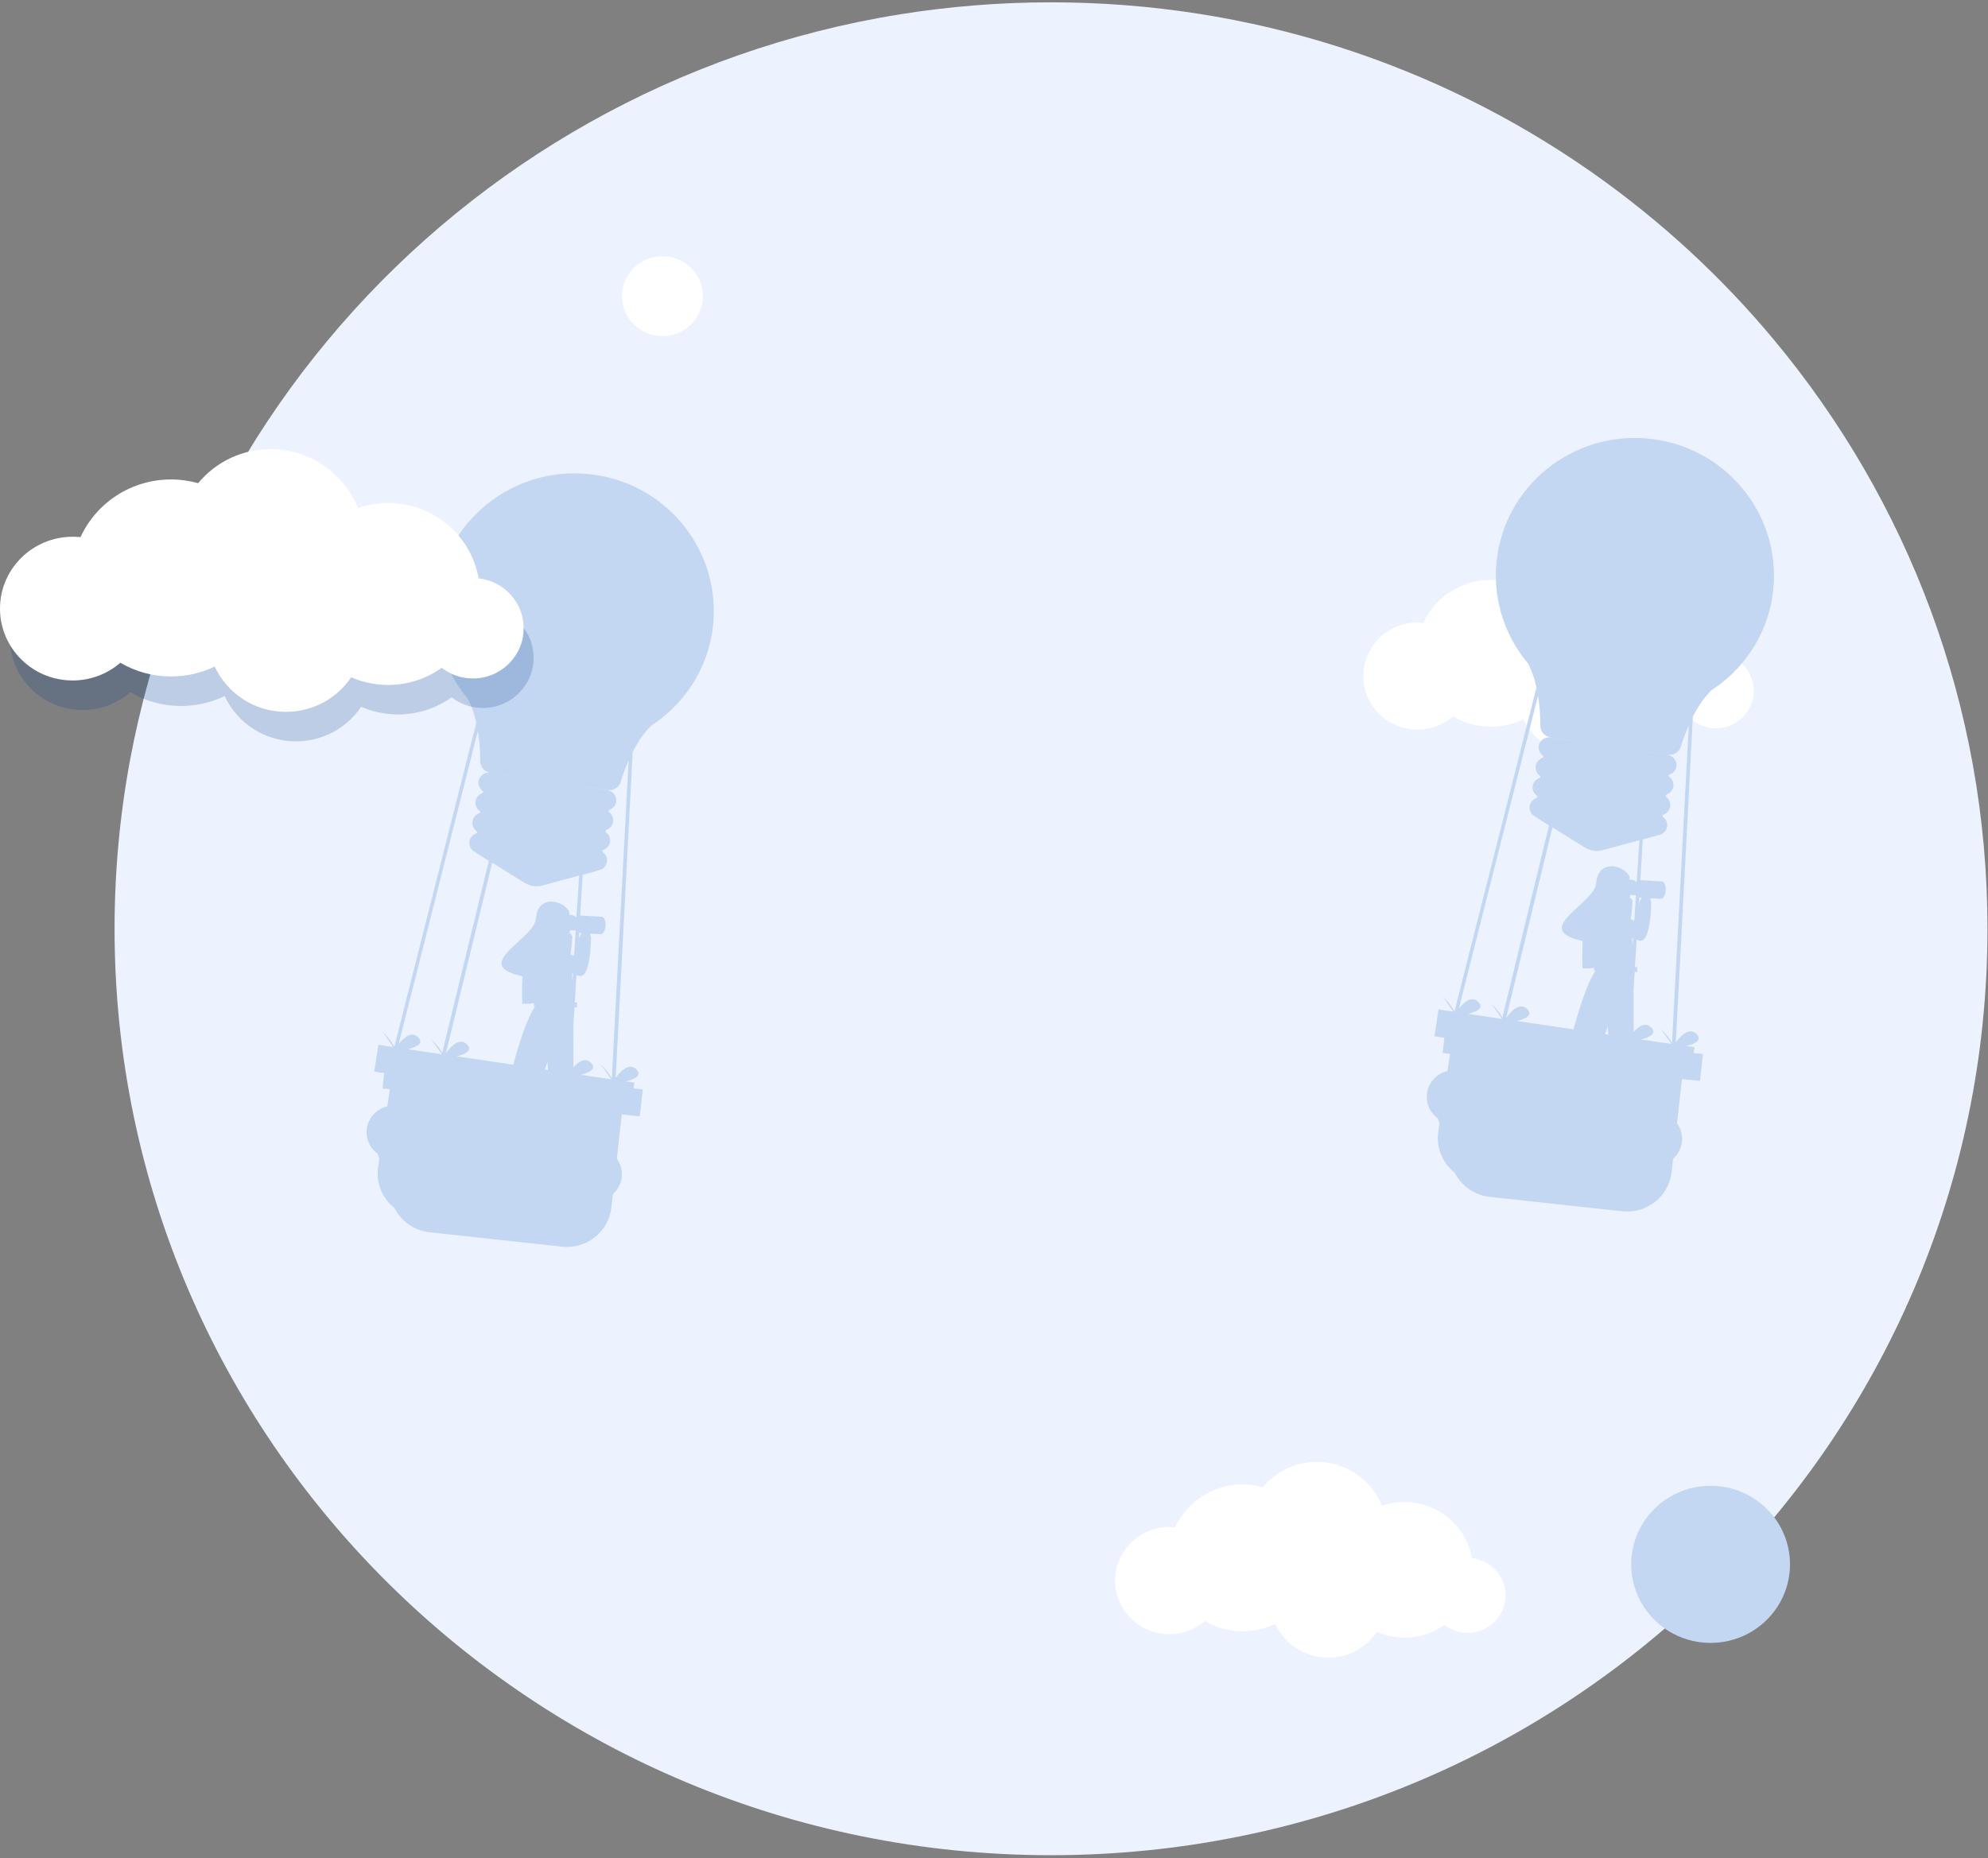 <svg width="446" height="417" viewBox="0 0 446 417" fill="none" xmlns="http://www.w3.org/2000/svg">
<rect x="0" y="0" width="446" height="417" fill="#808080" stroke="none"/>
<path d="M445.882 208.415C445.882 323.223 351.822 416.293 235.792 416.293C119.762 416.293 25.702 323.223 25.702 208.415C25.702 105.013 102.008 19.24 201.93 3.212C212.946 1.448 224.263 0.521 235.792 0.521C280.729 0.521 322.372 14.485 356.536 38.257C356.853 38.467 357.156 38.691 357.458 38.9C372.553 49.53 386.182 62.089 397.953 76.218C427.901 112.16 445.882 158.209 445.882 208.415Z" fill="#ECF3FE"/>
<path d="M385.895 146.652C384.641 139.505 378.34 134.063 370.755 134.063C368.987 134.063 367.279 134.362 365.693 134.916C363.411 129.144 357.745 125.048 351.112 125.048C346.216 125.048 341.864 127.261 338.993 130.744C337.558 130.34 336.032 130.116 334.46 130.116C327.721 130.116 321.934 134.078 319.305 139.76C318.882 139.715 318.444 139.685 318.006 139.685C311.297 139.685 305.857 145.067 305.857 151.705C305.857 158.344 311.297 163.726 318.006 163.726C321.058 163.726 323.853 162.605 325.984 160.766C328.462 162.231 331.363 163.068 334.46 163.068C337.074 163.068 339.553 162.47 341.759 161.409C343.829 165.879 348.377 168.989 353.68 168.989C358.229 168.989 362.248 166.686 364.59 163.203C366.479 164.025 368.564 164.489 370.77 164.489C374.124 164.489 377.222 163.427 379.745 161.633C381.181 162.739 382.994 163.412 384.958 163.412C389.642 163.412 393.45 159.644 393.45 155.01C393.435 150.674 390.141 147.116 385.895 146.652Z" fill="white"/>
<path d="M330.214 349.627C328.96 342.48 322.659 337.038 315.074 337.038C313.306 337.038 311.599 337.337 310.012 337.89C307.731 332.119 302.064 328.022 295.431 328.022C290.535 328.022 286.184 330.235 283.313 333.719C281.877 333.315 280.351 333.091 278.78 333.091C272.041 333.091 266.254 337.053 263.624 342.734C263.201 342.689 262.763 342.66 262.325 342.66C255.616 342.66 250.177 348.042 250.177 354.68C250.177 361.318 255.616 366.701 262.325 366.701C265.377 366.701 268.173 365.579 270.303 363.74C272.781 365.206 275.682 366.043 278.78 366.043C281.394 366.043 283.872 365.445 286.078 364.383C288.148 368.854 292.696 371.963 298 371.963C302.548 371.963 306.567 369.661 308.909 366.177C310.798 367 312.883 367.463 315.089 367.463C318.444 367.463 321.541 366.402 324.065 364.608C325.5 365.714 327.313 366.387 329.277 366.387C333.962 366.387 337.769 362.619 337.769 357.984C337.754 353.648 334.46 350.105 330.214 349.627Z" fill="white"/>
<path d="M143.621 109.843C140.553 108.228 137.169 107.092 133.542 106.554C116.498 104.027 100.633 115.659 98.079 132.509C96.719 141.554 99.469 150.271 104.939 156.789C105.831 158.464 106.435 160.318 106.858 162.157L88.469 234.878C87.562 233.174 85.84 231.529 85.84 231.529L88.227 234.938L84.873 234.445L83.966 240.47L86.188 240.799L85.81 244.237L87.472 244.417L86.883 248.259C85.432 248.603 84.118 249.455 83.226 250.786C81.79 252.954 81.957 255.705 83.453 257.663C83.8 258.127 84.238 258.546 84.737 258.904C84.828 259.293 84.948 259.667 85.1 260.041L84.828 261.85C84.284 265.483 85.795 268.937 88.499 271.075C89.965 273.99 92.866 276.128 96.387 276.517L126.093 279.746C131.608 280.344 136.564 276.412 137.169 270.955L137.214 270.506L137.501 267.965C138.695 266.903 139.481 265.378 139.526 263.674C139.571 262.313 139.133 261.042 138.393 260.011L138.695 257.26L138.725 256.946L139.496 250.068L143.53 250.502L144.21 244.447L142.125 244.223L142.321 242.922L140.478 242.653C142.321 242.189 144.104 241.367 142.82 240.021C141.112 238.242 139.073 240.545 138.121 241.845L141.944 168.72C143.016 166.642 144.376 164.534 146.084 162.844C153.246 158.195 158.459 150.659 159.819 141.614C161.768 128.367 154.923 115.823 143.621 109.843ZM130.233 209.716L130.173 210.03L130.022 210.015L129.825 210.986L129.931 209.327L130.384 209.357L130.399 209.731L130.233 209.716ZM128.737 214.455L127.997 214.201C128.329 212.033 128.39 209.925 128.39 209.925L128.163 209.91C128.178 209.731 128.193 209.536 128.193 209.536L127.785 209.506L127.876 208.744L129.145 208.819L128.798 214.47C128.768 214.485 128.752 214.47 128.737 214.455ZM122.829 238.257L122.935 240.081L122.225 239.976L122.829 238.257ZM128.435 220.211C128.375 219.553 128.329 218.925 128.329 218.402C128.39 218.432 128.465 218.462 128.541 218.492L128.435 220.211ZM129.327 205.798L129.13 205.784C129.085 205.664 129.009 205.574 128.858 205.514C128.48 205.365 128.042 205.275 127.665 205.29C128.163 204.363 126.501 202.868 124.688 202.42C124.688 202.42 124.673 202.42 124.658 202.42C124.099 202.285 123.524 202.255 122.996 202.375C122.799 202.42 122.633 202.464 122.497 202.509C122.482 202.509 122.482 202.509 122.467 202.524C121.439 202.883 120.397 203.825 120.23 206.112C119.883 210.643 106.148 216.13 116.166 218.821C116.483 218.91 116.831 218.985 117.193 219.075C117.042 222.17 117.163 225.22 117.163 225.22C118.024 225.295 118.931 225.235 119.792 225.1L119.777 225.788H120.064C119.958 225.937 119.853 226.102 119.747 226.281C118.206 228.793 116.589 233.637 115.138 238.9L102.476 237.031C104.32 236.568 106.103 235.745 104.818 234.4C103.065 232.561 100.95 235.043 100.043 236.343L110.424 193.584L117.662 198.099C118.855 198.846 120.306 199.056 121.681 198.697L129.931 196.469L129.327 205.798ZM107.704 169.303C107.719 169.841 107.719 170.335 107.719 170.768C107.719 172.069 108.686 173.19 110.001 173.385L114.761 174.087V174.102L110.046 173.4C108.868 173.22 107.704 173.938 107.402 175.074C107.206 175.822 107.417 176.554 107.87 177.093C107.991 177.242 108.127 177.362 108.263 177.466C108.46 177.601 108.429 177.9 108.203 177.975C108.037 178.035 107.87 178.109 107.719 178.214C107.175 178.558 106.782 179.111 106.677 179.799C106.616 180.232 106.677 180.651 106.843 181.025C106.934 181.234 107.054 181.413 107.19 181.593C107.311 181.742 107.447 181.862 107.598 181.982C107.795 182.116 107.75 182.415 107.523 182.49C107.357 182.55 107.19 182.624 107.039 182.729C106.495 183.073 106.103 183.626 105.997 184.314C105.906 184.957 106.087 185.585 106.48 186.078C106.616 186.243 106.752 186.377 106.934 186.497C107.13 186.631 107.085 186.93 106.858 187.005C106.707 187.065 106.556 187.125 106.405 187.214C105.846 187.558 105.423 188.126 105.317 188.814C105.226 189.427 105.392 190.025 105.74 190.504C106.087 190.967 106.601 191.296 107.221 191.401L106.722 191.326L109.669 193.165L99.212 236.224C98.275 234.624 96.749 233.159 96.749 233.159L99.137 236.568L91.521 235.446C93.365 234.983 95.148 234.161 93.863 232.815C92.307 231.185 90.479 232.949 89.436 234.28L107.206 164.04C107.523 165.954 107.659 167.793 107.704 169.303ZM137.259 241.935C136.338 240.305 134.736 238.765 134.736 238.765L137.123 242.174L130.309 241.173C132.152 240.709 133.935 239.887 132.651 238.541C131.291 237.121 129.72 238.287 128.662 239.483L128.632 230.198L128.888 226.027L129.432 226.042L129.463 224.951L128.949 224.936L129.327 218.791C129.508 218.851 129.704 218.91 129.901 218.97C132.621 219.763 132.606 210.179 132.606 210.179L132.47 210.164L132.485 209.85H132.394L132.454 209.491L134.781 209.626C135.31 209.656 135.779 208.804 135.854 207.727C135.915 206.651 135.552 205.739 135.023 205.709L132.832 205.574L132.213 205.544L130.158 205.425L130.717 196.29L134.071 195.393L133.588 195.318C134.827 195.482 135.99 194.63 136.171 193.404C136.232 192.971 136.171 192.552 136.005 192.178C135.915 191.954 135.779 191.745 135.612 191.565C135.507 191.446 135.386 191.326 135.25 191.236C135.053 191.102 135.099 190.803 135.325 190.728C135.522 190.653 135.703 190.563 135.884 190.459C136.398 190.115 136.761 189.562 136.867 188.919C136.972 188.246 136.761 187.588 136.338 187.11C136.217 186.975 136.081 186.856 135.945 186.736C135.748 186.601 135.794 186.302 136.02 186.228C136.202 186.168 136.368 186.078 136.534 185.973C137.063 185.63 137.456 185.076 137.562 184.404C137.622 183.97 137.562 183.551 137.395 183.178C137.305 182.968 137.184 182.774 137.033 182.595C136.912 182.46 136.776 182.325 136.64 182.221C136.443 182.086 136.504 181.787 136.731 181.712C136.912 181.653 137.078 181.578 137.229 181.473C137.818 181.099 138.242 180.442 138.272 179.679C138.332 178.498 137.426 177.481 136.247 177.302L131.533 176.599V176.584L136.292 177.287C137.607 177.481 138.876 176.704 139.254 175.448C139.632 174.192 140.221 172.488 141.022 170.679L137.259 241.935Z" fill="#C4D7F2"/>
<path d="M381.468 101.904C378.4 100.289 375.016 99.153 371.389 98.614C354.345 96.088 338.48 107.72 335.926 124.569C334.566 133.615 337.316 142.331 342.786 148.85C343.678 150.524 344.282 152.378 344.705 154.217L326.316 226.939C325.409 225.234 323.687 223.59 323.687 223.59L326.074 226.999L322.72 226.505L321.813 232.53L324.034 232.859L323.657 236.298L325.319 236.477L324.73 240.32C323.279 240.664 321.964 241.516 321.073 242.847C319.637 245.014 319.804 247.765 321.3 249.724C321.647 250.187 322.085 250.606 322.584 250.965C322.675 251.354 322.795 251.727 322.947 252.101L322.675 253.91C322.131 257.543 323.642 260.997 326.346 263.135C327.812 266.05 330.713 268.189 334.234 268.577L363.94 271.807C369.455 272.405 374.411 268.473 375.016 263.015L375.061 262.567L375.348 260.025C376.542 258.964 377.328 257.439 377.373 255.734C377.418 254.374 376.98 253.103 376.24 252.071L376.542 249.32L376.572 249.006L377.343 242.129L381.377 242.562L382.057 236.507L379.972 236.283L380.168 234.982L378.325 234.713C380.168 234.25 381.951 233.427 380.667 232.082C378.959 230.303 376.92 232.605 375.968 233.906L379.79 160.781C380.863 158.702 382.223 156.594 383.931 154.905C391.093 150.255 396.306 142.72 397.666 133.674C399.615 120.443 392.77 107.884 381.468 101.904ZM368.08 201.791L368.02 202.105L367.869 202.09L367.672 203.062L367.778 201.402L368.231 201.432L368.246 201.806L368.08 201.791ZM366.599 206.531L365.859 206.276C366.191 204.109 366.252 202 366.252 202L366.025 201.986C366.04 201.806 366.055 201.612 366.055 201.612L365.647 201.582L365.738 200.819L367.007 200.894L366.66 206.546C366.63 206.546 366.615 206.546 366.599 206.531ZM360.691 230.333L360.797 232.157L360.087 232.052L360.691 230.333ZM366.282 212.272C366.222 211.614 366.176 210.986 366.176 210.463C366.237 210.493 366.312 210.523 366.388 210.552L366.282 212.272ZM367.189 197.874L366.992 197.859C366.947 197.739 366.871 197.65 366.72 197.59C366.343 197.44 365.904 197.351 365.527 197.366C366.025 196.439 364.363 194.944 362.55 194.495C362.55 194.495 362.535 194.495 362.52 194.495C361.961 194.361 361.386 194.331 360.858 194.45C360.661 194.495 360.495 194.54 360.359 194.585C360.344 194.585 360.344 194.585 360.329 194.6C359.301 194.959 358.259 195.9 358.092 198.188C357.745 202.718 344.01 208.205 354.028 210.896C354.345 210.986 354.693 211.061 355.055 211.15C354.904 214.245 355.025 217.295 355.025 217.295C355.886 217.37 356.793 217.31 357.654 217.176L357.639 217.863H357.926C357.82 218.013 357.715 218.177 357.609 218.357C356.068 220.869 354.451 225.713 353 230.975L340.338 229.107C342.182 228.643 343.965 227.821 342.68 226.475C340.927 224.636 338.812 227.118 337.905 228.419L348.286 185.659L355.524 190.174C356.717 190.922 358.168 191.131 359.543 190.772L367.793 188.545L367.189 197.874ZM345.551 161.379C345.566 161.917 345.566 162.41 345.566 162.844C345.566 164.145 346.533 165.266 347.848 165.46L352.608 166.163V166.178L347.893 165.475C346.715 165.296 345.551 166.013 345.249 167.15C345.052 167.897 345.264 168.63 345.717 169.168C345.838 169.318 345.974 169.437 346.11 169.542C346.307 169.676 346.276 169.975 346.05 170.05C345.884 170.11 345.717 170.185 345.566 170.289C345.022 170.633 344.629 171.186 344.524 171.874C344.463 172.308 344.524 172.726 344.69 173.1C344.781 173.309 344.901 173.489 345.037 173.668C345.158 173.818 345.294 173.937 345.445 174.057C345.642 174.192 345.596 174.491 345.37 174.565C345.204 174.625 345.037 174.7 344.886 174.805C344.342 175.148 343.949 175.702 343.844 176.389C343.753 177.032 343.934 177.66 344.327 178.139C344.463 178.303 344.599 178.438 344.781 178.557C344.977 178.692 344.932 178.991 344.705 179.066C344.554 179.125 344.403 179.185 344.252 179.275C343.693 179.619 343.27 180.187 343.164 180.875C343.073 181.488 343.239 182.086 343.587 182.564C343.934 183.028 344.448 183.357 345.068 183.461L344.569 183.386L347.515 185.225L337.059 228.284C336.122 226.685 334.596 225.219 334.596 225.219L336.984 228.628L329.368 227.507C331.212 227.043 332.995 226.221 331.71 224.875C330.154 223.246 328.326 225.01 327.283 226.341L345.053 156.101C345.385 158.03 345.506 159.869 345.551 161.379ZM375.106 234.011C374.185 232.381 372.583 230.841 372.583 230.841L374.97 234.25L368.156 233.248C369.999 232.785 371.782 231.962 370.498 230.617C369.138 229.196 367.566 230.362 366.509 231.559L366.479 222.274L366.735 218.103L367.279 218.118L367.31 217.026L366.796 217.011L367.174 210.866C367.355 210.926 367.551 210.986 367.748 211.046C370.468 211.838 370.452 202.255 370.452 202.255L370.316 202.24L370.332 201.926H370.241L370.301 201.567L372.628 201.701C373.157 201.731 373.626 200.879 373.701 199.803C373.762 198.726 373.399 197.814 372.87 197.784L370.679 197.65L370.06 197.62L368.005 197.5L368.564 188.365L371.918 187.468L371.435 187.393C372.674 187.558 373.837 186.706 374.018 185.48C374.079 185.046 374.018 184.627 373.852 184.254C373.762 184.029 373.626 183.82 373.459 183.641C373.354 183.521 373.233 183.401 373.097 183.312C372.9 183.177 372.946 182.878 373.172 182.803C373.369 182.729 373.55 182.639 373.731 182.534C374.245 182.19 374.608 181.637 374.713 180.994C374.819 180.322 374.608 179.664 374.185 179.185C374.064 179.051 373.928 178.931 373.792 178.811C373.595 178.677 373.641 178.378 373.867 178.303C374.049 178.243 374.215 178.154 374.381 178.049C374.91 177.705 375.303 177.152 375.409 176.479C375.469 176.046 375.409 175.627 375.242 175.253C375.152 175.044 375.031 174.849 374.88 174.67C374.759 174.535 374.623 174.401 374.487 174.296C374.29 174.162 374.351 173.863 374.577 173.788C374.759 173.728 374.925 173.653 375.076 173.549C375.665 173.175 376.088 172.517 376.119 171.755C376.179 170.573 375.273 169.557 374.094 169.377L369.38 168.675V168.66L374.139 169.362C375.454 169.557 376.723 168.779 377.101 167.523C377.479 166.268 378.068 164.563 378.869 162.754L375.106 234.011Z" fill="#C4D7F2"/>
<path opacity="0.2" d="M109.608 136.381C107.931 126.782 99.469 119.486 89.3 119.486C86.928 119.486 84.646 119.89 82.516 120.622C79.463 112.878 71.863 107.391 62.948 107.391C56.391 107.391 50.543 110.366 46.69 115.031C44.756 114.492 42.716 114.193 40.616 114.193C31.58 114.193 23.813 119.501 20.293 127.141C19.718 127.081 19.129 127.051 18.54 127.051C9.534 127.051 2.236 134.273 2.236 143.183C2.236 152.094 9.534 159.315 18.54 159.315C22.635 159.315 26.382 157.805 29.238 155.338C32.577 157.297 36.46 158.418 40.616 158.418C44.136 158.418 47.445 157.611 50.407 156.191C53.172 162.186 59.292 166.357 66.393 166.357C72.498 166.357 77.877 163.277 81.02 158.598C83.558 159.704 86.354 160.317 89.3 160.317C93.788 160.317 97.943 158.897 101.328 156.475C103.262 157.97 105.679 158.867 108.324 158.867C114.609 158.867 119.717 153.828 119.717 147.594C119.717 141.778 115.289 137.009 109.608 136.381Z" fill="#003889"/>
<path d="M107.372 129.773C105.695 120.174 97.233 112.878 87.064 112.878C84.692 112.878 82.41 113.282 80.279 114.014C77.227 106.27 69.627 100.783 60.712 100.783C54.154 100.783 48.307 103.758 44.454 108.423C42.52 107.884 40.48 107.585 38.38 107.585C29.344 107.585 21.577 112.893 18.056 120.533C17.482 120.473 16.893 120.443 16.304 120.443C7.298 120.443 0 127.665 0 136.56C0 145.471 7.298 152.693 16.304 152.693C20.398 152.693 24.146 151.183 27.002 148.716C30.341 150.674 34.224 151.795 38.38 151.795C41.9 151.795 45.209 150.988 48.171 149.568C50.936 155.563 57.056 159.734 64.157 159.734C70.262 159.734 75.641 156.655 78.784 151.975C81.322 153.081 84.118 153.694 87.064 153.694C91.552 153.694 95.707 152.274 99.091 149.852C101.026 151.347 103.443 152.244 106.087 152.244C112.373 152.244 117.48 147.206 117.48 140.971C117.48 135.17 113.053 130.401 107.372 129.773Z" fill="white"/>
<path d="M155.034 72.799C158.574 69.296 158.574 63.616 155.034 60.112C151.494 56.609 145.753 56.609 142.213 60.112C138.672 63.616 138.672 69.296 142.213 72.799C145.753 76.302 151.494 76.302 155.034 72.799Z" fill="white"/>
<path d="M396.358 363.49C403.316 356.606 403.316 345.445 396.358 338.561C389.401 331.677 378.122 331.677 371.165 338.561C364.208 345.445 364.208 356.606 371.165 363.49C378.122 370.373 389.401 370.373 396.358 363.49Z" fill="#C4D7F2"/>
</svg>
